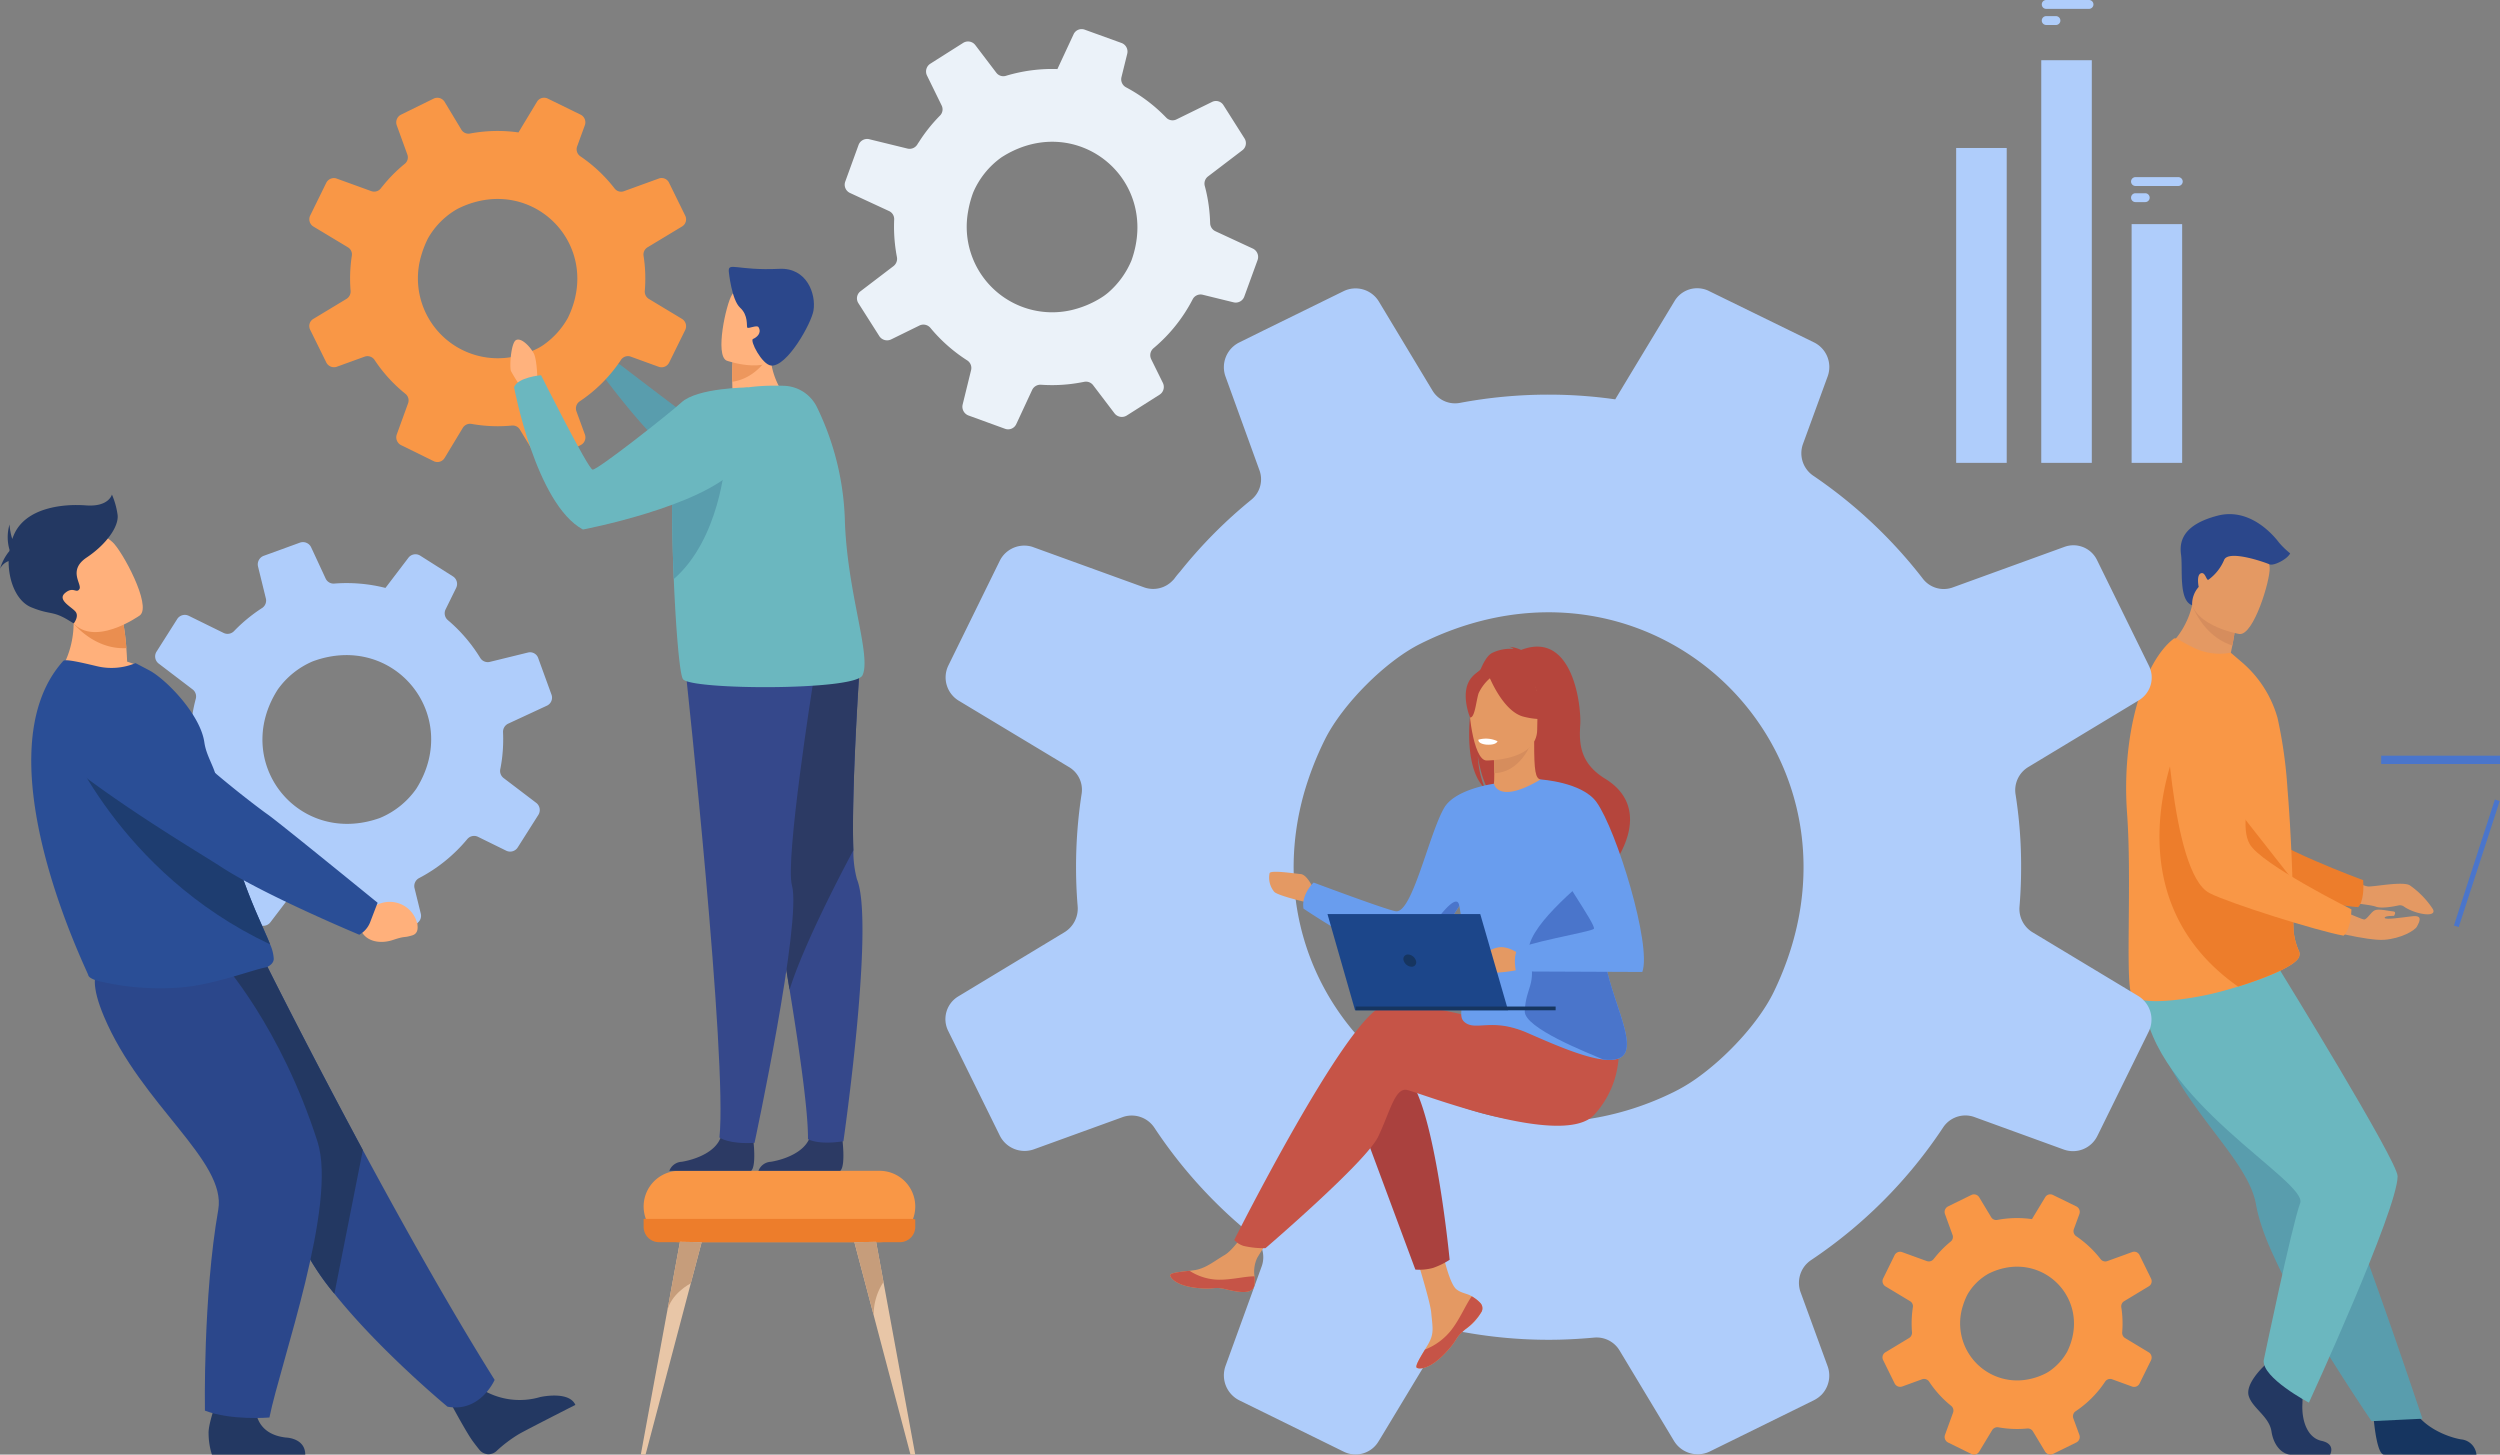 <svg xmlns="http://www.w3.org/2000/svg" width="445.332" height="259.116" viewBox="0 0 445.332 259.116">
    <rect x="0" y="0" width="445.332" height="259.116" fill="#808080" stroke="none"/>
    <defs>
        <style>
            .cls-1{fill:#ea8e50}.cls-2{fill:#1e3d70}.cls-3{fill:#233862}.cls-4{fill:#2b478b}.cls-5{fill:#afcdfb}.cls-6{fill:#ffb07b}.cls-7{fill:#2a4e96}.cls-8{fill:#163560}.cls-9{fill:#599dad}.cls-10{fill:#6bb7bf}.cls-11{fill:#e49963}.cls-12{fill:#ed7d2b}.cls-13{fill:#f99746}.cls-14{fill:#d68d5d}.cls-15{fill:#4a75cb}.cls-17{fill:#c65447}.cls-19{fill:#b5453c}.cls-20{fill:#699dee}.cls-23{fill:#e8c6a7}.cls-24{fill:#c69d7b}.cls-25{fill:#ffb27d}.cls-26{fill:#2c3a64}.cls-27{fill:#35488b}
        </style>
    </defs>
    <g id="Group_165" data-name="Group 165" transform="translate(-2292.224 -901.411)">
        <path id="Path_1755" d="M2720.087 1836.423l1.859 1.509s5.083-1.823 6.231 4.218c0 0 .306 2.575-1.325 2.579s-.958-.281-3.268-.214-4.224-1.15-4.561-3.024l-1.105-1.587z" class="cls-1" data-name="Path 1755" transform="translate(-361.58 -777.22)"/>
        <path id="Path_1756" d="M2457.348 1664.108c1.483-1.548 1.364-2.692 1.364-2.692s-17.169-14.056-18.91-15.2a211.783 211.783 0 0 1-19.741-18.823c-2.931-3.39-6.563-2.075-10.718-.882l-3.422.982c-4.131 1.185-5.206 6.964-1.816 9.771 9.547 7.908 25.429 16.8 28.4 18.672 7.377 4.641 21.817 10.155 21.817 10.155a9.151 9.151 0 0 0 3.026-1.983z" class="cls-2" data-name="Path 1756" transform="translate(-99.052 -601.666)"/>
        <path id="Path_1757" d="M2818.616 2367.349a12.94 12.94 0 0 0 10.551 1.472s5.147-1.173 6.276 1.395c0 0-7.894 4.01-9.892 5.107a23.891 23.891 0 0 0-4.187 3.14 2.071 2.071 0 0 1-3-.231c-.348-.427-.745-.936-1.18-1.526-1.217-1.65-4.053-6.978-4.053-6.978z" class="cls-3" data-name="Path 1757" transform="translate(-440.727 -1218.548)"/>
        <path id="Path_1758" d="M2543.71 1991.269s-2.537 5.85-8.394 4.775c0 0-11.95-9.869-20.147-20.122a45.543 45.543 0 0 1-6.261-9.784c-5.436-12.585-20.107-31.356-29.435-40.87l23.338-8.443s7.476 15.038 17.422 33.509c7.167 13.308 15.616 28.4 23.477 40.935z" class="cls-4" data-name="Path 1758" transform="translate(-163.375 -844.054)"/>
        <path id="Path_1759" d="M2552.862 1511.818a28.109 28.109 0 0 0 .136-4.294 1.607 1.607 0 0 1 .925-1.533l6.892-3.2a1.573 1.573 0 0 0 .816-1.965l-2.379-6.541a1.532 1.532 0 0 0-1.8-.964l-6.8 1.668a1.575 1.575 0 0 1-1.718-.712 28.008 28.008 0 0 0-5.773-6.733 1.588 1.588 0 0 1-.392-1.912l1.88-3.825a1.592 1.592 0 0 0-.577-2.047l-5.829-3.695a1.579 1.579 0 0 0-2.1.377l-4.09 5.374a28.153 28.153 0 0 0-9.116-.775 1.557 1.557 0 0 1-1.537-.893l-2.58-5.559a1.612 1.612 0 0 0-2.013-.836l-6.424 2.337a1.631 1.631 0 0 0-1.027 1.922l1.395 5.682a1.58 1.58 0 0 1-.672 1.7 28.027 28.027 0 0 0-5 4.114 1.6 1.6 0 0 1-1.861.323l-6.205-3.049a1.6 1.6 0 0 0-2.056.579l-3.679 5.8a1.6 1.6 0 0 0 .384 2.134l6.041 4.6a1.576 1.576 0 0 1 .564 1.663 27.984 27.984 0 0 0-.793 4.243q-.125 1.158-.155 2.3a1.642 1.642 0 0 1-.948 1.449l-6.62 3.072a1.564 1.564 0 0 0-.811 1.953l2.351 6.462a1.634 1.634 0 0 0 1.926 1.029l5.387-1.322a1.592 1.592 0 0 1 1.8.812 28.017 28.017 0 0 0 5.1 6.975 1.612 1.612 0 0 1 .314 1.854l-2.749 5.595a1.639 1.639 0 0 0 .594 2.107l5.792 3.671a1.581 1.581 0 0 0 2.1-.378l4.012-5.272a1.63 1.63 0 0 1 1.757-.572 27.993 27.993 0 0 0 4.838.959q1.342.145 2.666.162a1.594 1.594 0 0 1 1.424.922l2.618 5.641a1.629 1.629 0 0 0 2.034.845l6.434-2.34a1.6 1.6 0 0 0 1.009-1.887l-1.113-4.534a1.6 1.6 0 0 1 .81-1.8 28 28 0 0 0 8.583-6.941 1.582 1.582 0 0 1 1.916-.408l5.02 2.467a1.594 1.594 0 0 0 2.05-.577l3.677-5.8a1.614 1.614 0 0 0-.386-2.148l-5.8-4.411a1.593 1.593 0 0 1-.6-1.57q.23-1.124.358-2.298zm-21.806 10.981c-14.477 5.176-26.507-9.873-18.186-22.888a14.717 14.717 0 0 1 6.239-5.019c14.5-5.337 26.616 9.639 18.457 22.67a14.889 14.889 0 0 1-6.51 5.238z" class="cls-5" data-name="Path 1759" transform="translate(-171.167 -475.676)"/>
        <path id="Path_1760" d="M2520.232 1950.334l-5.064 25.588a45.543 45.543 0 0 1-6.261-9.784c-5.436-12.585-20.107-31.356-29.435-40.87l23.338-8.443s7.476 15.038 17.422 33.509z" class="cls-3" data-name="Path 1760" transform="translate(-163.375 -844.054)"/>
        <path id="Path_1761" d="M2566.6 2374.864s-.255 4.668 5.4 5.29c0 0 3.415.07 3.424 3.04h-16.628a12.785 12.785 0 0 1-.593-3.765c-.089-1.971 1.91-7.124 1.91-7.124z" class="cls-3" data-name="Path 1761" transform="translate(-228.824 -1222.667)"/>
        <path id="Path_1762" d="M2460.733 1911.724s10.4 11.425 17 32.007c3.591 11.2-6.582 39.354-8.564 49.136 0 0-6.824.579-11.49-1.225 0 0-.354-20.205 2.375-35.778 1.527-8.715-13.689-18.64-20.339-34.387-4.523-10.714.979-10.531 7.742-10.789z" class="cls-4" data-name="Path 1762" transform="translate(-128.952 -838.953)"/>
        <path id="Path_1763" d="M2414.462 1545.353c-5.785 3.266-17.627.254-17.627.254s4.809-5.5 2.624-14.353l4.542 2.307 4.879 2.478a40.5 40.5 0 0 1 .535 4.373c.056.723.106 1.531.14 2.414a15.174 15.174 0 0 1 4.907 2.527z" class="cls-6" data-name="Path 1763" transform="translate(-94.684 -523.552)"/>
        <path id="Path_1764" d="M2414.206 1651.523c0 1.016-1.171 1.5-1.42 1.553-2.333.426-8.848 2.96-14.716 3.542a47.057 47.057 0 0 1-14.57-.986c-.667-.134-2.234-.556-2.345-1.2-.139-.7-19.441-39.35-4.436-55.952.352-.39 3.314.312 6.023.955a11.12 11.12 0 0 0 6.845-.559l2.54 1.337c3.12 1.738 9.022 7.914 9.713 12.76.351 2.465 1.76 4.289 2.168 6.457q.227 1.2.464 2.349.461 2.246.95 4.277c.882 3.665 1.814 6.821 2.729 9.546.974 2.894 1.928 5.3 2.781 7.315 1.106 2.611 2.041 4.563 2.625 6.057a7.459 7.459 0 0 1 .649 2.549z" class="cls-7" data-name="Path 1764" transform="translate(-73.217 -579.342)"/>
        <path id="Path_1765" d="M2442.439 1713.589c-27.247-12.837-36.684-37.488-36.684-37.488s22.138 8.167 27.6 10.293q.461 2.246.95 4.277c.882 3.665 1.814 6.821 2.729 9.547.974 2.894 1.928 5.3 2.781 7.315 1.105 2.61 2.04 4.561 2.624 6.056z" class="cls-2" data-name="Path 1765" transform="translate(-102.098 -643.954)"/>
        <path id="Path_1766" d="M2711.544 1853.413l2.354.863a5.036 5.036 0 0 1 7.651 2.088s1.062 2.369-.619 2.883-1.07.03-3.432.817-4.69.22-5.582-1.468l-1.6-1.174z" class="cls-6" data-name="Path 1766" transform="translate(-355.262 -791.218)"/>
        <path id="Path_1767" d="M2442.313 1673.192c.87-2.271 1.268-3.3 1.268-3.3s-17.791-14.5-19.6-15.746c-1.235-.848-13.534-10.04-19.529-17.2a12.547 12.547 0 0 0-12.2-4.227l-3.735.783a5.554 5.554 0 0 0-2.476 9.653c9.852 8.446 26.47 18.243 29.569 20.281 7.692 5.059 24.705 12.147 24.705 12.147a4.38 4.38 0 0 0 1.998-2.391z" class="cls-7" data-name="Path 1767" transform="translate(-84.092 -607.667)"/>
        <path id="Path_1768" d="M2425.134 1551.772c-5.688.319-9.388-4.377-9.388-4.377a45.2 45.2 0 0 0 3.974-2.473l4.879 2.478a40.546 40.546 0 0 1 .535 4.372z" class="cls-1" data-name="Path 1768" transform="translate(-110.404 -534.913)"/>
        <path id="Path_1769" d="M2401.245 1479.429s-8.619 6.185-12.388.759-7.42-8.283-2.076-12.462 7.863-2.859 9.562-1.353 7.048 11.307 4.902 13.056z" class="cls-6" data-name="Path 1769" transform="translate(-84.091 -468.41)"/>
        <path id="Path_1770" d="M2358.947 1426.991a13.9 13.9 0 0 0-1-3.554s-.541 2.241-4.636 1.931-10.584.4-12.747 5.069a9.767 9.767 0 0 0-.37.916 10.8 10.8 0 0 1-.486-2.585 7.967 7.967 0 0 0 0 4.521c-.012.073-.021.147-.032.22a9.114 9.114 0 0 0-1.663 3.139 2.843 2.843 0 0 1 1.531-1.361c-.018 3.63 1.454 7.18 4.039 8.237 3.779 1.545 3.749.367 7.55 2.887 0 0 1.02-1.265.324-2.115s-3.322-2.086-1.854-3.323 2.009.155 2.55-.695-2.163-3.322 1.313-5.64 5.789-5.561 5.481-7.647z" class="cls-3" data-name="Path 1770" transform="translate(-45.785 -433.93)"/>
        <path id="Path_1771" d="M4842.942 2379.869s.464 7.489 1.914 7.6c.193.014 7.348.014 7.348.014h9.145a3.015 3.015 0 0 0-2.741-2.719c-2.669-.465-7.139-2.342-8.756-5.871-1.702-3.716-6.91.976-6.91.976z" class="cls-8" data-name="Path 1771" transform="translate(-2127.988 -1226.953)"/>
        <path id="Path_1772" d="M4600.451 1924.533a62.785 62.785 0 0 0 4.368 6.968c4.8 6.764 10.035 12.341 10.945 17.613a25.961 25.961 0 0 0 .845 3.374c.38 1.208.851 2.477 1.394 3.79a120.636 120.636 0 0 0 8.132 15.5c5.263 8.7 10.211 15.952 10.211 15.952l9.076-.431c-.364-1.014-4.322-13.021-9.617-27.695-2.15-5.957-4.437-12.293-6.643-18.4q-.44-1.224-.878-2.434c-.674-1.87-1.338-3.71-1.987-5.5l-8.931-24.75s-19.871-8.395-21.935-2.955c-1.703 4.483-.317 8.877 5.02 18.968z" class="cls-9" data-name="Path 1772" transform="translate(-1921.676 -833.168)"/>
        <path id="Path_1773" d="M4713.889 2336.45s-3.325 3.08-2.676 5.269 3.647 3.648 4.054 6.323 2.027 4.135 3.486 4.135h6.957s1.075-1.883-1.52-2.45-3.572-3.711-3.41-6.63a52.2 52.2 0 0 0-.244-6.809l-5.513-1.3z" class="cls-3" data-name="Path 1773" transform="translate(-2018.42 -1191.651)"/>
        <path id="Path_1774" d="M4625.03 1925.984s20.91 33.918 20.91 36.616c0 5.969-15.8 40.336-15.8 40.336s-8.387-4.431-8.05-7.541c0 0 5.031-24.125 6.494-28s-26.428-18.487-27.891-36.139z" class="cls-10" data-name="Path 1774" transform="translate(-1926.623 -851.667)"/>
        <path id="Path_1775" d="M4797.685 1822.632s4.313 2.452 5.521 2.452 5.945-.916 7.267-.241a15.464 15.464 0 0 1 4.16 4.278c.807 1.6-3.247.891-5.164-.468a1.206 1.206 0 0 0-.957-.2c-.992.216-3.055.591-4.05.222-1.339-.5-8.392-1.045-8.392-1.045z" class="cls-11" data-name="Path 1775" transform="translate(-2089.026 -765.757)"/>
        <path id="Path_1776" d="M4611.225 1602.883s4.471 31.773 11.873 34.619c3.653 1.4 19.794 4.588 24.57 4.907 0 0 1.169-.949.885-4.811 0 0-16.912-6.209-19.314-9.586-3.576-5.025 2.22-20.53-2.268-25.25s-12.045-6.748-15.746.121z" class="cls-12" data-name="Path 1776" transform="translate(-1935.375 -579.406)"/>
        <path id="Path_1777" d="M4636.557 1544.958c-5.975 1.545-15.881-3.992-15.881-3.992a14.667 14.667 0 0 0 5.272-8.264c.073-.286.137-.579.2-.88l3.07-.651 4.563 4.089a39.379 39.379 0 0 1-.675 4.616c-.1.509-.212 1.056-.343 1.637a14.082 14.082 0 0 1 3.794 3.445z" class="cls-11" data-name="Path 1777" transform="translate(-1943.232 -523.483)"/>
        <path id="Path_1778" d="M4582.4 1606.322c.856 11.512-.27 29.02.7 32.052.839 2.616 10.386 1.061 14.2.188 1.41-.323 3.119-.785 4.884-1.331 4.922-1.524 10.285-3.7 10.862-5.316a1.37 1.37 0 0 0 .053-.186 1.5 1.5 0 0 0-.011-.677 11.5 11.5 0 0 1-1.018-3.754c-.1-2.277-.083-4.958-.169-7.841 0-.325-.008-.679-.043-1v-.118-.184c-.083-3.215-.251-6.6-.444-9.948-.126-2.105-.268-4.19-.434-6.188a82.663 82.663 0 0 0-1.773-12.642 20.3 20.3 0 0 0-6.521-10.067l-1.816-1.558a10.5 10.5 0 0 1-6.591-.878c-2.347-1.114-3.156-1.913-3.565-1.611-5.432 4.177-9.329 16.986-8.314 31.059z" class="cls-13" data-name="Path 1778" transform="translate(-1911.279 -560.078)"/>
        <path id="Path_1779" d="M4631.414 1723.946c4.922-1.524 10.285-3.7 10.861-5.316a1.363 1.363 0 0 0 .054-.186c0-.225-.006-.451-.011-.677a11.515 11.515 0 0 1-1.018-3.754c-.1-2.277-.083-4.958-.168-7.841 0-.325-.009-.679-.044-1v-.118-.184l-19.9-25.352s-13.382 27.852 10.226 44.428z" class="cls-12" data-name="Path 1779" transform="translate(-1940.515 -646.793)"/>
        <path id="Path_1780" d="M4659.744 1535.26a39.074 39.074 0 0 1-.674 4.616c-4.458-1.44-6.479-5.467-7.154-7.174.072-.286.137-.579.2-.88l3.069-.651z" class="cls-14" data-name="Path 1780" transform="translate(-1969.2 -523.483)"/>
        <path id="Path_1781" d="M4658.986 1485.516s-9.719-1.622-8.616-7.66.593-10.313 6.845-9.533 7.033 3.3 7.155 5.409-2.826 12.05-5.384 11.784z" class="cls-11" data-name="Path 1781" transform="translate(-1967.842 -471.164)"/>
        <path id="Rectangle_3475" d="M0 0H0.901V23.599H0z" class="cls-15" data-name="Rectangle 3475" transform="rotate(-161.99 1449.613 316.943)"/>
        <path id="Rectangle_3476" d="M0 0H24.764V1.482H0z" class="cls-15" data-name="Rectangle 3476" transform="rotate(-180 1370.577 518.752)"/>
        <path id="Path_1782" d="M4789.875 1860.1s7.955 2.1 10.938 1.877 5.464-1.639 5.84-2.38 1.164-2.055-.867-1.812-4.8.675-4.89.284 1.656-.353 1.656-.353.526-.765-.136-.793-2.6-.553-3.315-.193-1.381 1.685-1.906 1.629-6.657-2.762-6.657-2.762z" class="cls-11" data-name="Path 1782" transform="translate(-2083.877 -793.158)"/>
        <path id="Path_1783" d="M4622.914 1614.235s.94 32.072 7.984 35.716c3.475 1.8 19.168 6.742 23.879 7.586 0 0 1.267-.814 1.409-4.685 0 0-16.125-8.036-18.141-11.656-3-5.389 4.47-20.16.531-25.346s-11.225-8.034-15.662-1.615z" class="cls-13" data-name="Path 1783" transform="translate(-1945.092 -589.454)"/>
        <path id="Path_1784" d="M4641.824 1460.313a4.6 4.6 0 0 1 1.167-3.258s-.444-2.077.376-2.419.993 1.4 1.37 1.13a8.4 8.4 0 0 0 2.773-3.492c.719-1.917 7.3.4 8.065.75s3.231-.921 3.711-1.948a14.421 14.421 0 0 1-1.986-1.917c-.615-.822-4.929-6.368-10.955-4.793s-6.847 4.451-6.5 6.915-.489 8.205 1.979 9.032z" class="cls-4" data-name="Path 1784" transform="translate(-1959.107 -451.094)"/>
        <path id="Path_1785" d="M3548.41 1331.718l-18.83-11.346a4.872 4.872 0 0 1-2.3-4.533q.289-3.49.288-7.053a81.807 81.807 0 0 0-.984-12.929 4.807 4.807 0 0 1 2.279-4.918l19.669-11.874a4.719 4.719 0 0 0 1.8-6.164l-9.259-18.854a4.667 4.667 0 0 0-5.757-2.327l-19.885 7.22a4.686 4.686 0 0 1-5.4-1.583 84.954 84.954 0 0 0-19.526-18.326 4.837 4.837 0 0 1-1.8-5.613l4.415-12.09a4.888 4.888 0 0 0-2.4-6l-18.735-9.163a4.269 4.269 0 0 0-1.175-.407 4.689 4.689 0 0 0-4.99 2.207l-8.491 14.057-2.063 3.43a84.064 84.064 0 0 0-11.85-.839 85.252 85.252 0 0 0-15.784 1.463 4.685 4.685 0 0 1-4.917-2.183l-9.547-15.856a4.856 4.856 0 0 0-6.308-1.847l-14.417 7.076-4.126 2.039a4.919 4.919 0 0 0-2.471 6.093l6.021 16.623a4.679 4.679 0 0 1-1.439 5.325 84.315 84.315 0 0 0-12.689 12.809 14.557 14.557 0 0 0-.959 1.176 2.635 2.635 0 0 1-.336.383 4.794 4.794 0 0 1-5.182 1.2l-19.646-7.124a3.5 3.5 0 0 0-.672-.192 4.876 4.876 0 0 0-5.3 2.59l-9.163 18.662a4.851 4.851 0 0 0 1.847 6.285l19.645 11.826a4.689 4.689 0 0 1 2.231 4.822 85.727 85.727 0 0 0-.984 13q0 3.527.288 6.98a4.942 4.942 0 0 1-2.375 4.63l-18.9 11.418a4.717 4.717 0 0 0-1.8 6.117l9.188 18.638a4.929 4.929 0 0 0 6.117 2.47l15.735-5.709a4.842 4.842 0 0 1 5.685 1.847 84.723 84.723 0 0 0 17.583 19.31 4.811 4.811 0 0 1 1.535 5.445l-6.428 17.7a4.977 4.977 0 0 0 2.471 6.141l18.59 9.139a4.757 4.757 0 0 0 6.188-1.823l.5-.816 9.859-16.335a4.865 4.865 0 0 1 5.062-2.279h.024a84.264 84.264 0 0 0 14.872 1.319c2.71 0 5.373-.144 8.036-.384a4.771 4.771 0 0 1 4.582 2.279l9.69 16.1a4.937 4.937 0 0 0 6.405 1.895l18.566-9.139a5.332 5.332 0 0 0 1.368-1.007 4.917 4.917 0 0 0 1.056-4.989l-4.846-13.265a4.911 4.911 0 0 1 .84-4.75 5.243 5.243 0 0 1 1.008-.912 84.416 84.416 0 0 0 23.555-23.651 4.751 4.751 0 0 1 4.8-2.063 4.894 4.894 0 0 1 .792.216l15.9 5.781a4.832 4.832 0 0 0 5.972-2.4l.216-.432 8.947-18.182a4.918 4.918 0 0 0-1.891-6.354zm-148.649-35.861a56.55 56.55 0 0 1 3.79-9.811c3.119-6.261 10.818-14.009 17.1-17.1.672-.336 1.343-.648 2.015-.959 41.115-18.47 80.765 21.9 60.832 63.039-2.615 5.373-8.4 11.682-14.033 15.592a29.93 29.93 0 0 1-3.837 2.255 52.191 52.191 0 0 1-17.007 5.037c-31.709 3.522-57.807-25.623-48.86-58.054z" class="cls-5" data-name="Path 1785" transform="translate(-875.317 -252.904)"/>
        <path id="Path_1786" d="M4372.464 2190.227l-4.2-2.532a1.086 1.086 0 0 1-.515-1.012q.065-.779.064-1.574a18.081 18.081 0 0 0-.22-2.885 1.073 1.073 0 0 1 .509-1.1l4.39-2.65a1.052 1.052 0 0 0 .4-1.375l-2.066-4.208a1.041 1.041 0 0 0-1.285-.519l-4.438 1.612a1.045 1.045 0 0 1-1.2-.354 18.963 18.963 0 0 0-4.359-4.09 1.081 1.081 0 0 1-.4-1.253l.986-2.7a1.092 1.092 0 0 0-.536-1.338l-4.182-2.045a.945.945 0 0 0-.262-.091 1.046 1.046 0 0 0-1.113.492l-1.9 3.137-.46.766a18.758 18.758 0 0 0-2.645-.187 19.018 19.018 0 0 0-3.522.327 1.046 1.046 0 0 1-1.1-.487l-2.13-3.539a1.084 1.084 0 0 0-1.408-.412l-3.218 1.579-.92.455a1.1 1.1 0 0 0-.551 1.36l1.344 3.71a1.047 1.047 0 0 1-.322 1.188 18.849 18.849 0 0 0-2.832 2.859 3.332 3.332 0 0 0-.214.262.519.519 0 0 1-.075.085 1.068 1.068 0 0 1-1.155.268l-4.385-1.59a.766.766 0 0 0-.151-.043 1.087 1.087 0 0 0-1.182.578l-2.046 4.165a1.085 1.085 0 0 0 .413 1.4l4.385 2.639a1.047 1.047 0 0 1 .5 1.076 19.129 19.129 0 0 0-.22 2.9q0 .787.065 1.558a1.107 1.107 0 0 1-.53 1.033l-4.219 2.548a1.053 1.053 0 0 0-.4 1.366l2.05 4.159a1.1 1.1 0 0 0 1.364.552l3.513-1.274a1.081 1.081 0 0 1 1.269.412 18.912 18.912 0 0 0 3.924 4.31 1.076 1.076 0 0 1 .342 1.215l-1.435 3.951a1.11 1.11 0 0 0 .551 1.371l4.149 2.04a1.06 1.06 0 0 0 1.38-.407l.113-.182 2.2-3.646a1.084 1.084 0 0 1 1.129-.509h.006a18.8 18.8 0 0 0 3.319.294c.6 0 1.2-.032 1.793-.086a1.064 1.064 0 0 1 1.022.509l2.164 3.592a1.1 1.1 0 0 0 1.429.423l4.144-2.04a1.2 1.2 0 0 0 .306-.225 1.1 1.1 0 0 0 .236-1.114l-1.083-2.96a1.1 1.1 0 0 1 .188-1.06 1.215 1.215 0 0 1 .224-.2 18.829 18.829 0 0 0 5.257-5.279 1.06 1.06 0 0 1 1.071-.46 1.093 1.093 0 0 1 .177.048l3.549 1.29a1.079 1.079 0 0 0 1.333-.535l.048-.1 2-4.058a1.1 1.1 0 0 0-.427-1.41zm-33.175-8a12.568 12.568 0 0 1 .845-2.19 9.909 9.909 0 0 1 3.817-3.817c.15-.075.3-.144.45-.214 9.176-4.122 18.025 4.888 13.577 14.069a10.275 10.275 0 0 1-3.132 3.479 6.7 6.7 0 0 1-.856.5 11.652 11.652 0 0 1-3.8 1.124 10.163 10.163 0 0 1-10.901-12.955z" class="cls-13" data-name="Path 1786" transform="translate(-1697.494 -1047.931)"/>
        <path id="Path_1788" fill="#ebf2f9" d="M3302.348 971.223l-6.67-3.094a1.63 1.63 0 0 1-.929-1.424q-.03-1.171-.158-2.355a27.412 27.412 0 0 0-.793-4.264 1.607 1.607 0 0 1 .58-1.717l6.113-4.658a1.579 1.579 0 0 0 .376-2.115l-3.759-5.936a1.561 1.561 0 0 0-2-.566l-6.352 3.118a1.567 1.567 0 0 1-1.851-.332 28.411 28.411 0 0 0-7.154-5.39 1.62 1.62 0 0 1-.8-1.8l1.032-4.179a1.634 1.634 0 0 0-1.014-1.908l-6.56-2.372a1.441 1.441 0 0 0-.405-.093 1.568 1.568 0 0 0-1.58.914l-2.317 4.98-.562 1.215a28.12 28.12 0 0 0-3.97.148 28.546 28.546 0 0 0-5.2 1.056 1.567 1.567 0 0 1-1.714-.548l-3.746-4.929a1.624 1.624 0 0 0-2.164-.386l-4.539 2.873-1.3.827a1.645 1.645 0 0 0-.6 2.115l2.6 5.311a1.565 1.565 0 0 1-.287 1.823 28.162 28.162 0 0 0-3.758 4.717 4.939 4.939 0 0 0-.276.425.885.885 0 0 1-.1.14 1.6 1.6 0 0 1-1.679.586l-6.79-1.661a1.182 1.182 0 0 0-.23-.04 1.631 1.631 0 0 0-1.669 1.053l-2.374 6.536a1.623 1.623 0 0 0 .841 2.023l6.959 3.224a1.567 1.567 0 0 1 .916 1.523 28.7 28.7 0 0 0 .142 4.359q.127 1.173.347 2.311a1.653 1.653 0 0 1-.623 1.625l-5.874 4.478a1.578 1.578 0 0 0-.377 2.1l3.727 5.866a1.649 1.649 0 0 0 2.123.6l5.026-2.466a1.62 1.62 0 0 1 1.957.409 28.343 28.343 0 0 0 6.543 5.787 1.608 1.608 0 0 1 .707 1.755l-1.5 6.118a1.665 1.665 0 0 0 1.043 1.953l6.511 2.369a1.591 1.591 0 0 0 1.992-.829l.138-.289 2.689-5.788a1.626 1.626 0 0 1 1.6-.94h.008a28.157 28.157 0 0 0 4.993-.1c.9-.1 1.781-.242 2.658-.417a1.6 1.6 0 0 1 1.606.593l3.8 5a1.651 1.651 0 0 0 2.2.4l5.845-3.708a1.792 1.792 0 0 0 .419-.384 1.645 1.645 0 0 0 .171-1.7l-2.09-4.236a1.643 1.643 0 0 1 .108-1.61 1.752 1.752 0 0 1 .3-.339 28.24 28.24 0 0 0 6.98-8.714 1.58 1.58 0 0 1 1.792-.816l5.5 1.349a1.617 1.617 0 0 0 1.9-1.013l.056-.151 2.32-6.369a1.646 1.646 0 0 0-.854-2.043zm-50.723-6.566a18.85 18.85 0 0 1 .906-3.4 14.847 14.847 0 0 1 5.071-6.3c.211-.136.423-.264.636-.392 13.006-7.624 27.646 4.371 22.5 18.769a15.4 15.4 0 0 1-4.1 5.691 10.055 10.055 0 0 1-1.195.888 17.456 17.456 0 0 1-5.474 2.288 15.231 15.231 0 0 1-18.344-17.543z" data-name="Path 1788" transform="translate(-786.959 -25.534)"/>
        <path id="Path_1789" d="M3839.406 2215.952a1.379 1.379 0 0 1 .246 1.474.018.018 0 0 1 0 .008 9.169 9.169 0 0 1-2.9 3.175c-.174.141-.329.269-.464.387-.036.031-.071.062-.1.093l-.081.073c-1.272 1.173-.793 1.442-3.08 3.822-2.606 2.712-4.4 2.76-4.911 2.513-.432-.21.445-1.649 1.417-3.266l.143-.236.387-.649c1.139-1.946.847-2.858.576-5.754-.22-2.352-3.661-13.145-3.661-13.145l5-.86s1.5 8.594 3.161 9.917c.886.706 1.878.715 2.729 1.238.061.036.12.073.177.112a6.55 6.55 0 0 1 1.361 1.098z" class="cls-11" data-name="Path 1789" transform="translate(-1283.475 -1082.423)"/>
        <path id="Path_1790" d="M3844.452 2270.893a1.378 1.378 0 0 1 .246 1.474.012.012 0 0 1 0 .008 10.625 10.625 0 0 1-2.9 3.165c-.172.143-.325.274-.46.4-.036.031-.071.063-.1.094l-.081.073c-1.272 1.173-.793 1.441-3.079 3.821-2.607 2.711-4.4 2.76-4.912 2.514-.432-.211.446-1.649 1.418-3.266a11.1 11.1 0 0 0 4.646-3.424c1.569-2 2.616-4.576 3.685-6.066.06.036.12.074.177.112a6.559 6.559 0 0 1 1.36 1.095z" class="cls-17" data-name="Path 1790" transform="translate(-1288.522 -1137.364)"/>
        <path id="Path_1791" d="M3588.137 2205.345c-.309 1.542-2.506 1.284-4.962.685s-1.872.113-5.366-.273-4.553-1.69-4.66-2.21c-.1-.461 1.632-.624 3.484-.837.233-.026.467-.055.7-.084 2.091-.262 3.623-1.612 5.522-2.72 1.8-1.05 4.484-5.326 4.484-5.326l4.792.38s-2.514 3.82-3.487 5.48a5.79 5.79 0 0 0-.47 3.266 6.167 6.167 0 0 1-.037 1.639z" class="cls-11" data-name="Path 1791" transform="translate(-1072.482 -1074.935)"/>
        <path id="Path_1792" d="M3583.176 2246.074c-2.455-.6-1.872.113-5.366-.273s-4.553-1.69-4.66-2.21c-.1-.461 1.632-.623 3.484-.837l.017.036a9.853 9.853 0 0 0 5 1.555c2.371.058 4.882-.622 6.519-.595a6.171 6.171 0 0 1-.036 1.64c-.306 1.54-2.503 1.283-4.958.684z" class="cls-17" data-name="Path 1792" transform="translate(-1072.482 -1114.979)"/>
        <path id="Path_1793" d="M3685.55 1824.93s-1.142-2.8-2.4-2.912-5.252-.742-5.538-.171a3.949 3.949 0 0 0 .856 3.368c.856.742 6.166 1.941 6.166 1.941z" class="cls-11" data-name="Path 1793" transform="translate(-1159.231 -764.908)"/>
        <path id="Path_1794" fill="#aa413e" d="M3770.8 2038.948l10.329 27.8a9.466 9.466 0 0 0 3.108-.284 13.414 13.414 0 0 0 3-1.463s-2.562-26.689-7.259-32.24-9.178 6.187-9.178 6.187z" data-name="Path 1794" transform="translate(-1236.783 -939.182)"/>
        <path id="Path_1795" d="M3703.6 1969.775s-29.678-10.035-36.3-7.9-26.492 41.673-26.492 41.673a3.842 3.842 0 0 0 1.673 1.056 15.793 15.793 0 0 0 3.9.4s17.935-15.373 20.07-19.856 2.989-8.754 5.124-8.327 27.542 10.462 33.307 4.484a16.641 16.641 0 0 0 4.257-13.746z" class="cls-17" data-name="Path 1795" transform="translate(-1128.73 -881.254)"/>
        <path id="Path_1796" d="M3891.56 1609.195a16.879 16.879 0 0 1-1.264-5.815c.04.308.574 4.215 2.077 6.427 6.172 4.052 18 17.583 17.768 20.147 0 0 4.167-7.067 4.239-7.11 0 0 7.687-9.775-1.424-15.374-4.63-2.846-4.607-6.5-4.413-9.67s-1.263-16.83-10.538-13.256a6.05 6.05 0 0 0-2.155-.562 1.821 1.821 0 0 1 .821.39 7.2 7.2 0 0 0-3.9.745c-3.395 1.933-6.437 19.268-1.211 24.078z" class="cls-19" data-name="Path 1796" transform="translate(-1334.824 -567.357)"/>
        <path id="Path_1797" d="M3912.389 1693.34c-.031.014 2.98 1.577 5.246.958 2.13-.581 3.521-3.343 3.492-3.349-.9-.18-1.162-1.419-1.143-6.747l-.408.08-6.857 1.358s.156 2.158.161 4.191c.003 1.708-.1 3.327-.491 3.509z" class="cls-11" data-name="Path 1797" transform="translate(-1354.474 -650.688)"/>
        <path id="Path_1798" d="M3914.341 1686.036s.156 2.158.161 4.191c3.837-.108 5.866-3.609 6.7-5.549z" class="cls-14" data-name="Path 1798" transform="translate(-1356.097 -651.084)"/>
        <path id="Path_1799" d="M3900.634 1610.849a20.172 20.172 0 0 0 2.493-5.894c.345-1.94-.643-9.13-7.869-8.095a9.822 9.822 0 0 0-4.072 1.539c-1.568 1.059-3.832 3.347-1.3 9.621l.658 2.12z" class="cls-19" data-name="Path 1799" transform="translate(-1334.823 -578.001)"/>
        <path id="Path_1800" d="M3891.851 1628.67s9.08.15 9.086-5.506 1.182-9.446-4.615-9.78-6.925 1.822-7.387 3.709.555 11.392 2.916 11.577z" class="cls-11" data-name="Path 1800" transform="translate(-1334.889 -591.792)"/>
        <path id="Path_1801" d="M3908.736 1607.071s2.486 6.635 6.3 7.616 5.47-.041 5.47-.041a10.809 10.809 0 0 1-3.533-6.383s-6.361-4.35-8.237-1.192z" class="cls-19" data-name="Path 1801" transform="translate(-1351.438 -585.618)"/>
        <path id="Path_1802" d="M3889.745 1610.6a8.019 8.019 0 0 0-2.31 2.922c-.453 1.44-.656 4.4-1.521 4.3 0 0-1.873-4.51.232-7.061 2.233-2.706 3.599-.161 3.599-.161z" class="cls-19" data-name="Path 1802" transform="translate(-1331.83 -588.604)"/>
        <path id="Path_1803" d="M3767.365 1750.977c.9-3.755-2.151-11.042-5.331-17.074-2.885-5.468-5.88-9.9-6.149-9.743-7.609 4.516-8.3.761-8.3.761s-6.913.918-8.87 4.288c-2.708 4.659-5.655 18.64-8.553 18.434-1.329-.1-14.71-5.124-14.71-5.124s-2.229 2.088-1.8 4.65a139.729 139.729 0 0 0 12.193 7.247c2.955 1.493 5.625 2.538 6.88 2.242 2.546-.6 6.521-6.5 8.669-9.973l.015-.023c2.742 15.519-.986 19.054.9 20.691 1.993 1.728 4.839-.823 11.1 1.892 4.108 1.782 9.809 4.359 13.646 4.807 2.013.236 3.515-.114 4-1.473 1.435-3.952-5.398-14.443-3.69-21.602z" class="cls-20" data-name="Path 1803" transform="translate(-1189.232 -683.899)"/>
        <path id="Path_1804" fill="#fff" d="M3901.9 1681.554s-.169.719-1.956.608c0 0-1.5-.093-1.455-.882a4.828 4.828 0 0 1 3.411.274z" data-name="Path 1804" transform="translate(-1342.917 -648.105)"/>
        <path id="Path_1805" d="M3965.426 1855.077c-.489 1.359-1.992 1.71-4 1.473-2.656-1.157-14.13-5.6-14-8.615.191-4.46 2.207-4.6.783-10.106-1.143-4.42 9.459-12.638 11.15-14.425 3.18 6.032 3.268 6.318 2.373 10.073-1.715 7.159 5.117 17.649 3.694 21.6z" class="cls-15" data-name="Path 1805" transform="translate(-1383.592 -766.399)"/>
        <path id="Path_1806" d="M3801.724 1853.873c-2.148 3.473-6.123 9.373-8.669 9.973-1.255.3-3.925-.749-6.881-2.242a17.871 17.871 0 0 0 6.288.344c2.206-.214 2.847-2.918 6.334-6.975 2.262-2.63 2.818-1.973 2.928-1.1z" class="cls-15" data-name="Path 1806" transform="translate(-1249.559 -791.088)"/>
        <path id="Path_1807" d="M3909.913 1902.366s-1.922-1.494-3.737-1.138-2.7 1.6-2.633 2.17a3.237 3.237 0 0 0 2.419 2.313 26.163 26.163 0 0 0 5.338-.854z" class="cls-11" data-name="Path 1807" transform="translate(-1347.118 -831.043)"/>
        <path id="Path_1808" d="M3941.6 1724.18s7.4.456 9.962 4.029c3.606 5.03 9.87 25.563 8.162 30.26l-22.514-.095s-.546-2.55.213-3.784 13.1-3.227 13.665-3.8-7.118-11.1-7.118-12.811-2.37-13.799-2.37-13.799z" class="cls-20" data-name="Path 1808" transform="translate(-1374.95 -683.92)"/>
        <path id="Path_1809" fill="#1c468a" d="M3766.445 1866.276h-27.215l4.914 17.135h27.256z" data-name="Path 1809" transform="translate(-1210.538 -802.036)"/>
        <path id="Rectangle_3477" d="M0 0H35.634V0.668H0z" class="cls-8" data-name="Rectangle 3477" transform="translate(2533.7 1080.708)"/>
        <path id="Path_1810" d="M3821.6 1910.024a1.564 1.564 0 0 0-1.4-1.091.793.793 0 0 0-.778 1.091 1.563 1.563 0 0 0 1.4 1.091.794.794 0 0 0 .778-1.091z" class="cls-8" data-name="Path 1810" transform="translate(-1277.155 -837.494)"/>
        <path id="Rectangle_3478" d="M6.357 0h35.671a6.357 6.357 0 0 1 6.357 6.357 6.357 6.357 0 0 1-6.357 6.357H6.357A6.357 6.357 0 0 1 0 6.358 6.357 6.357 0 0 1 6.357 0z" class="cls-13" data-name="Rectangle 3478" transform="translate(2406.876 1109.97)"/>
        <path id="Path_1811" d="M3065.781 2188.065v1.322a2.734 2.734 0 0 1-2.726 2.726h-42.934a2.734 2.734 0 0 1-2.726-2.726v-1.431H3065a2.847 2.847 0 0 1 .781.109z" class="cls-12" data-name="Path 1811" transform="translate(-610.519 -1069.429)"/>
        <path id="Path_1812" d="M3025.237 2212.265l-1.936 7.331-8.057 30.51h-.847l4.657-25.313c0-.025.011-.05.016-.077l2.3-12.519z" class="cls-23" data-name="Path 1812" transform="translate(-608.024 -1089.581)"/>
        <path id="Path_1813" d="M3048.252 2212.265l-1.935 7.331c-.111.054-3.634 1.876-4.231 5.12l2.3-12.519z" class="cls-24" data-name="Path 1813" transform="translate(-631.04 -1089.581)"/>
        <path id="Path_1814" d="M3250.7 2250.108h-.847l-6.565-24.854-1.492-5.652-1.936-7.331 3.866-.065 1.318 7.158.986 5.361c0 .027.011.052.016.077z" class="cls-23" data-name="Path 1814" transform="translate(-795.442 -1089.581)"/>
        <path id="Path_1815" d="M3226.442 2269.328s-.01 0-.014-.009c-.018-.032-.013-.025.014.009z" class="cls-23" data-name="Path 1815" transform="translate(-784.267 -1137.044)"/>
        <path id="Path_1816" d="M3245.045 2219.357a10.671 10.671 0 0 0-1.754 5.893l-1.492-5.652-1.936-7.331 3.866-.065z" class="cls-24" data-name="Path 1816" transform="translate(-795.442 -1089.581)"/>
        <path id="Path_1817" d="M2977.381 1286.456c1-1.04 1.675-.649 1.675-.649s11.782 9.047 12.907 9.7 16.449 1.1 16.449 1.1 6.138-.069 7.627 3.082a6.267 6.267 0 0 1-.955 6.828 6.343 6.343 0 0 1-6.8 2.193c-5.618-1.639-16.792-4.986-18.883-6.265-4.654-2.846-13.057-14.212-13.057-14.212a4.534 4.534 0 0 1 1.037-1.777z" class="cls-9" data-name="Path 1817" transform="translate(-576.395 -319.466)"/>
        <path id="Path_1818" d="M2730.793 1043.929l-5.884-3.545a1.522 1.522 0 0 1-.719-1.417q.09-1.09.09-2.2a25.545 25.545 0 0 0-.308-4.039 1.5 1.5 0 0 1 .712-1.537l6.145-3.709a1.475 1.475 0 0 0 .562-1.926l-2.893-5.891a1.458 1.458 0 0 0-1.8-.727l-6.213 2.256a1.465 1.465 0 0 1-1.687-.495 26.519 26.519 0 0 0-6.1-5.726 1.512 1.512 0 0 1-.562-1.754l1.379-3.777a1.526 1.526 0 0 0-.75-1.874l-5.853-2.863a1.339 1.339 0 0 0-.367-.127 1.465 1.465 0 0 0-1.559.689l-2.653 4.392-.645 1.072a26.271 26.271 0 0 0-3.7-.262 26.641 26.641 0 0 0-4.931.457 1.464 1.464 0 0 1-1.537-.682l-2.983-4.954a1.517 1.517 0 0 0-1.971-.577l-4.5 2.211-1.289.637a1.536 1.536 0 0 0-.771 1.9l1.881 5.193a1.463 1.463 0 0 1-.45 1.664 26.341 26.341 0 0 0-3.964 4 4.689 4.689 0 0 0-.3.367.8.8 0 0 1-.1.12 1.5 1.5 0 0 1-1.619.375l-6.138-2.226a1.076 1.076 0 0 0-.21-.06 1.524 1.524 0 0 0-1.656.809l-2.863 5.831a1.516 1.516 0 0 0 .577 1.963l6.138 3.695a1.464 1.464 0 0 1 .7 1.506 26.737 26.737 0 0 0-.308 4.062q0 1.1.09 2.181a1.545 1.545 0 0 1-.742 1.446l-5.906 3.567a1.473 1.473 0 0 0-.562 1.911l2.87 5.823a1.54 1.54 0 0 0 1.911.772l4.917-1.784a1.512 1.512 0 0 1 1.776.577 26.468 26.468 0 0 0 5.494 6.033 1.5 1.5 0 0 1 .479 1.7l-2.008 5.531a1.555 1.555 0 0 0 .771 1.919l5.809 2.855a1.486 1.486 0 0 0 1.933-.569l.157-.255 3.081-5.1a1.519 1.519 0 0 1 1.581-.712h.007a26.338 26.338 0 0 0 4.647.412c.847 0 1.679-.045 2.51-.12a1.492 1.492 0 0 1 1.432.712l3.027 5.029a1.543 1.543 0 0 0 2 .592l5.8-2.855a1.667 1.667 0 0 0 .427-.315 1.536 1.536 0 0 0 .33-1.559l-1.514-4.144a1.535 1.535 0 0 1 .263-1.484 1.639 1.639 0 0 1 .315-.285 26.385 26.385 0 0 0 7.359-7.39 1.477 1.477 0 0 1 1.746-.577l4.969 1.806a1.51 1.51 0 0 0 1.866-.75l.067-.135 2.8-5.681a1.536 1.536 0 0 0-.603-1.982zm-46.443-11.2a17.657 17.657 0 0 1 1.184-3.065 13.872 13.872 0 0 1 5.344-5.344l.63-.3c12.845-5.771 25.234 6.842 19.005 19.7a14.379 14.379 0 0 1-4.384 4.871 9.344 9.344 0 0 1-1.2.7 16.3 16.3 0 0 1-5.314 1.574 14.227 14.227 0 0 1-15.265-18.141z" class="cls-13" data-name="Path 1818" transform="translate(-317.107 -85.729)"/>
        <path id="Path_1819" d="M2881.554 1267.9s.017-4.35-.67-5.616-2.261-2.847-3.158-2.341-1.171 4.745-.9 5.5a33.7 33.7 0 0 0 2.311 3.607z" class="cls-25" data-name="Path 1819" transform="translate(-493.59 -297.946)"/>
        <path id="Path_1820" d="M3153.166 2099.964c.969-.83.389-5.48.389-5.48s-4.994-4-5.681-.937-4.745 4.432-7.055 4.807a2.5 2.5 0 0 0-2.224 1.61z" class="cls-26" data-name="Path 1820" transform="translate(-711.265 -989.994)"/>
        <path id="Path_1821" d="M3130.6 1697.28c-4.624.718-6.314-.383-6.314-.383.06-4.554-1.344-14.823-3.27-26.614-2.538-15.547-5.98-33.738-8.156-44.953-1.251-6.451-2.084-10.593-2.084-10.593l3.779-.074 18.847-.373s-1.41 20.859-1.025 31.161a19.248 19.248 0 0 0 .629 5.148c3.208 7.801-2.406 46.681-2.406 46.681z" class="cls-27" data-name="Path 1821" transform="translate(-688.137 -592.575)"/>
        <path id="Path_1822" d="M3142.64 1645.451c-2.56 4.791-8.974 17.132-11.362 24.832-2.538-15.547-5.98-33.738-8.156-44.953a32.39 32.39 0 0 1 1.695-10.667l18.847-.373s-1.409 20.86-1.024 31.161z" class="cls-26" data-name="Path 1822" transform="translate(-698.404 -592.575)"/>
        <path id="Path_1823" d="M3059.1 2099.964c.969-.83.388-5.48.388-5.48s-4.994-4-5.681-.937-4.745 4.432-7.054 4.807a2.5 2.5 0 0 0-2.224 1.61z" class="cls-26" data-name="Path 1823" transform="translate(-633.074 -989.994)"/>
        <path id="Path_1824" d="M3062.221 1614.25s7.4 68.508 5.938 82.324c0 0 1.582 1.24 6.252.955 0 0 8.458-39.466 6.667-45.853-1.246-4.441 3.715-35.8 3.715-35.8z" class="cls-27" data-name="Path 1824" transform="translate(-647.78 -592.541)"/>
        <path id="Path_1825" d="M3100.854 1266.134s-9.415 4.7-14.085 2.558a14.281 14.281 0 0 1 4.159-3.594c-.047-.838-.073-1.594-.087-2.263-.042-2.227.07-3.482.07-3.482l4.06-2.954 2.755-2a17.849 17.849 0 0 0-.111 3.438 13.589 13.589 0 0 0 3.239 8.297z" class="cls-25" data-name="Path 1825" transform="translate(-668.184 -293.415)"/>
        <path id="Path_1826" fill="#ed975d" d="M3117.624 1267.7s-2.2 4.377-6.773 5c-.042-2.227.07-3.481.07-3.481l4.06-2.954a9.142 9.142 0 0 1 2.643 1.435z" data-name="Path 1826" transform="translate(-688.196 -303.287)"/>
        <path id="Path_1827" d="M3100.445 1213.753s8.427 3 10.215-2.276 4.081-8.443-1.224-10.583-7.038-.482-8.064 1.134-3.072 10.808-.927 11.725z" class="cls-25" data-name="Path 1827" transform="translate(-678.769 -248.098)"/>
        <path id="Path_1828" d="M3081.256 1360.087c-1.319 2.748-30.524 2.626-31.967.688-.588-.788-1.26-8.671-1.646-17.837-.212-5.078-.338-10.549-.313-15.425.043-7.956.489-14.324 1.61-14.811 6.259-2.715 10.128-4.443 18.305-4.193a6.779 6.779 0 0 1 5.9 3.8 49.343 49.343 0 0 1 4.965 19.777c.332 13.114 4.807 24.538 3.146 28.001z" class="cls-10" data-name="Path 1828" transform="translate(-635.399 -338.377)"/>
        <path id="Path_1829" d="M3056.778 1389.17s-.95 13.71-9.135 20.824c-.212-5.078-.338-10.549-.313-15.425 2.445-3.269 5.67-5.624 9.448-5.399z" class="cls-9" data-name="Path 1829" transform="translate(-635.399 -405.433)"/>
        <path id="Path_1830" d="M2922.222 1299.634s-8.982.056-11.8 2.674c-2.02 1.876-15 12.106-15.824 11.969s-9.181-16.819-9.181-16.819-4.121.349-4.807 2.132c0 0 3.885 20.828 12.27 25.356 0 0 21.194-4.02 27.482-11.03 3.238-3.611 1.86-14.282 1.86-14.282z" class="cls-10" data-name="Path 1830" transform="translate(-496.816 -329.21)"/>
        <path id="Path_1831" d="M3107.254 1183.973s.5 5.034 2.01 6.408 1.112 3.266 1.278 3.541 1.73-.534 2.006-.07c.634 1.065-.356 1.842-.982 2.1s1.6 4.579 3.228 4.738c2.82.275 7.177-7.524 7.545-9.81.481-2.989-1.212-7.651-6.065-7.422-7.629.36-9.174-1.294-9.02.515z" class="cls-4" data-name="Path 1831" transform="translate(-685.205 -234.16)"/>
        <path id="Rectangle_3479" d="M0 0H9.004V56.089H0z" class="cls-5" data-name="Rectangle 3479" transform="translate(2640.681 927.771)"/>
        <path id="Rectangle_3480" d="M0 0H9.004V71.723H0z" class="cls-5" data-name="Rectangle 3480" transform="translate(2655.838 912.137)"/>
        <path id="Rectangle_3481" d="M0 0H9.004V42.525H0z" class="cls-5" data-name="Rectangle 3481" transform="translate(2671.934 941.335)"/>
        <path id="Path_1832" d="M4501.615 901.411h-7.625a.789.789 0 0 0 0 1.578h7.625a.789.789 0 0 0 0-1.578z" class="cls-5" data-name="Path 1832" transform="translate(-1837.269)"/>
        <path id="Path_1833" d="M4495.726 920a.789.789 0 0 0 0-1.578h-1.737a.789.789 0 0 0 0 1.578z" class="cls-5" data-name="Path 1833" transform="translate(-1837.269 -14.138)"/>
        <path id="Path_1834" d="M4595.848 1088.378h-7.625a.792.792 0 0 0-.79.789.792.792 0 0 0 .79.789h7.625a.792.792 0 0 0 .789-.789.792.792 0 0 0-.789-.789z" class="cls-5" data-name="Path 1834" transform="translate(-1915.599 -155.415)"/>
        <path id="Path_1835" d="M4588.223 1106.966h1.736a.789.789 0 1 0 0-1.578h-1.736a.789.789 0 1 0 0 1.578z" class="cls-5" data-name="Path 1835" transform="translate(-1915.599 -169.554)"/>
    </g>
</svg>
